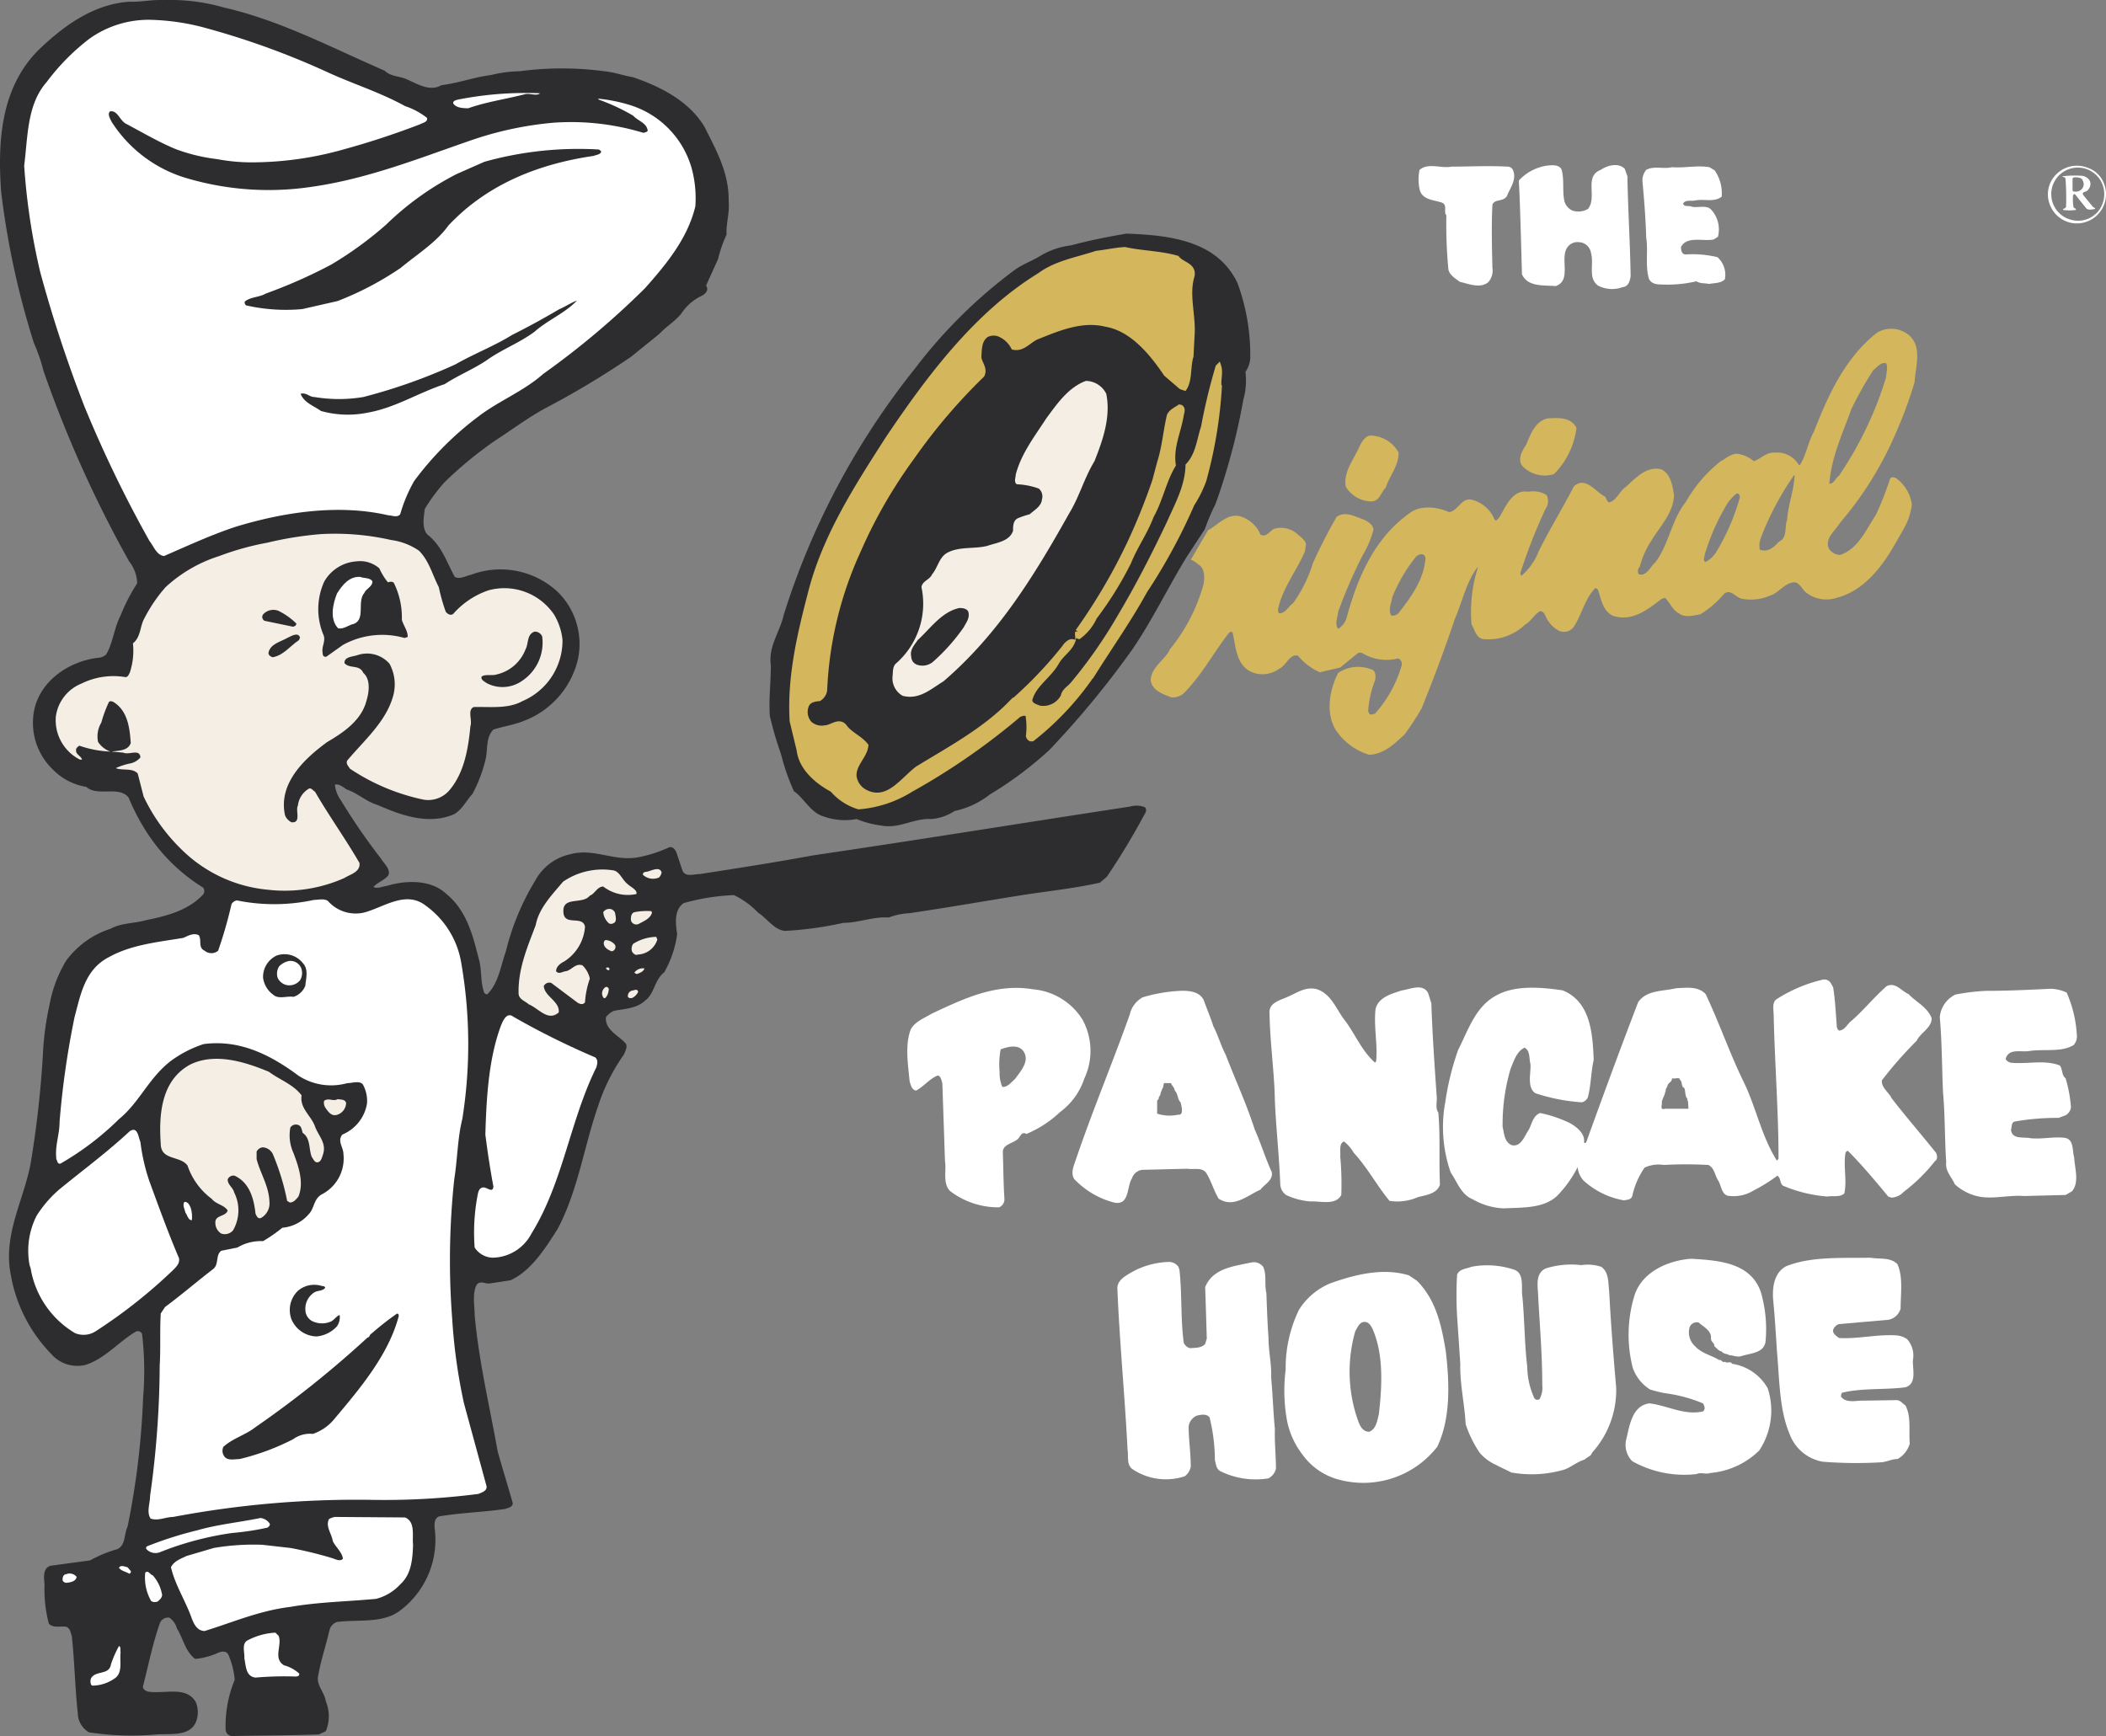 <svg xmlns="http://www.w3.org/2000/svg" viewBox="36 16 200 164.878">
  <rect x="36" y="16" width="200" height="164.878" fill="#808080" stroke="none"/>
  <defs>
    <style>
      .cls-1 {
        fill: #2d2d2f;
      }

      .cls-1, .cls-2, .cls-3, .cls-4, .cls-5, .cls-6 {
        fill-rule: evenodd;
      }

      .cls-2 {
        fill: #d4b65d;
      }

      .cls-2, .cls-6 {
        stroke: #d4b65c;
        stroke-width: 0.5px;
      }

      .cls-3 {
        fill: #f4eee4;
      }

      .cls-4 {
        fill: #fff;
      }

      .cls-5, .cls-6 {
        fill: #d4b65c;
      }
    </style>
  </defs>
  <g id="Group_233" data-name="Group 233" transform="translate(36.214 15.615)">
    <path id="Path_525" data-name="Path 525" class="cls-1" d="M183.049,74.726c-1.78,2.9-3.2,5.9-5.138,8.75a87.4,87.4,0,0,1-7.885,9.564,34.738,34.738,0,0,1-5.647,4.222,8.173,8.173,0,0,1-3.357,1.577,4.7,4.7,0,0,1-2.187.763c-1.73-.1-3.052.967-4.833.61a8.961,8.961,0,0,1-2.289-.61,5.958,5.958,0,0,1-3.154-.254c-1.221-.356-1.831-1.73-2.8-2.391a20.449,20.449,0,0,1-1.221-3.51,33.142,33.142,0,0,1-1.068-3.663c-.1-1.628.1-3.154.1-4.782-.254-1.831.865-3.154,1.221-4.782a71.789,71.789,0,0,1,12.463-23.4,47.077,47.077,0,0,1,9.462-9.36c.763-.56,1.679-.865,2.493-1.373a7.293,7.293,0,0,1,2.849-.967c1.73-.458,3.459-.814,5.29-1.119,4.12.153,8.6.661,10.53,4.68a19.686,19.686,0,0,1,1.221,6.969,2.423,2.423,0,0,1-.458,1.475,6.674,6.674,0,0,1-.2,2.645,60.684,60.684,0,0,1-2.645,9.92,19.842,19.842,0,0,0-1.017,2.391Z" transform="translate(-70.579 -21.428)"/>
    <path id="Path_526" data-name="Path 526" class="cls-2" d="M184.187,47.814c.458.61,1.628.661,1.424,1.679-.56,1.831.153,3.764,0,5.7l-.1,1.933c-.305.967-.1,2.187-.61,3l-.305-.1L183.169,58.8c-1.373-2.035-3.256-4.324-5.748-4.731-2.289-.56-4.527.407-6.562,1.221-.712.305-1.323,1.17-2.187.967a2.68,2.68,0,0,0-1.424-1.272,1.525,1.525,0,0,0-1.17.1c-.712.509-.661,1.373-.712,2.137.051.56.61,1.068.305,1.679a54.274,54.274,0,0,0-6.664,7.834,46.415,46.415,0,0,0-5.087,8.851,35.36,35.36,0,0,0-3.2,13.277,1.151,1.151,0,0,1-.509.763c-.509.051-1.017.153-1.221.661a1.662,1.662,0,0,0,.305,1.73,1.71,1.71,0,0,0,1.475.407c.61,0,1.373-.814,1.882-.051.56.712,1.424,1.017,1.984,1.73-.1,1.017-1.221,1.78-1.119,2.95a2.015,2.015,0,0,0,1.17,1.526c2.086.967,3.459-1.221,4.884-2.289,3-1.831,6.308-3.612,8.8-6.155A39.306,39.306,0,0,0,173.5,84.8c.153-.254.509-.61.763-.56-.305.763-1.119,1.221-1.526,1.984-.763,1.323-2.187,2.086-2.544,3.561.051.509.56.61.916.763a2.15,2.15,0,0,0,2.289-1.119c.1-.56.61-.763.967-1.221a45.8,45.8,0,0,0,4.426-6.359c1.73-2.9,3.256-5.9,4.68-8.9.763-1.73,1.73-3.459,1.78-5.443.967-1.017,1.068-2.442,1.475-3.663a54.625,54.625,0,0,1,1.373-5.7l.051-.051c.2.61-.1,1.373.051,2.035a42.432,42.432,0,0,1-1.475,8.8,11.5,11.5,0,0,1-1.119,2.238,53.983,53.983,0,0,1-4.477,8.241c-1.424,2.594-3.1,4.985-4.68,7.478a27.312,27.312,0,0,1-6,6.562c-.2.051-.305-.1-.356-.254a6.827,6.827,0,0,0-.051-2.035c-.254-.254-.61-.1-.865,0A63.914,63.914,0,0,1,158.9,98.277a10.917,10.917,0,0,1-4.934,1.628,5.334,5.334,0,0,1-2.493-1.628c-1.424-.763-2.95-2.035-3.154-3.764l-.661-2.747c-.254-4.273.763-8.394,1.78-12.311,1.374-5.291,4.375-9.92,7.274-14.447,3.866-5.748,8.394-11.853,14.447-15.566,1.577-1.17,3.561-1.475,5.392-2.086.916-.1,1.78-.305,2.7-.356C180.829,47.356,182.61,47.356,184.187,47.814Z" transform="translate(-72.632 -22.902)"/>
    <path id="Path_527" data-name="Path 527" class="cls-1" d="M21.057,1.1c5.341,1.221,10.225,3.815,15.261,6,.56.56,1.424.509,2.086.814.967.407,2.187,1.221,3.307.56,1.628-.2,3.1-.763,4.731-.967a11.869,11.869,0,0,1,2.7-.356,30.37,30.37,0,0,1,8.037,0c.967.1,1.78.407,2.7.56,2.544.865,5.341,2.238,6.817,4.731,1.119,2.238,2.34,4.375,2.289,7.071.1,1.119-.254,2.086-.2,3.154a12.75,12.75,0,0,0-.814,2.34L66.84,27.507c.305.458-.1.814-.407.967A4.747,4.747,0,0,0,64.5,30.152c-.61.763-1.424,1.221-2.086,1.933l-2.7,2.187a82.03,82.03,0,0,1-8.139,4.884c-1.679.916-3.307,2.137-4.884,3.154a37.775,37.775,0,0,0-4.68,3.866,17.248,17.248,0,0,0-1.882,2.544c-.1.763-.305,1.831.254,2.442,1.373,1.068,1.831,2.645,2.594,4.019.509.254,1.017-.1,1.526-.2A7.966,7.966,0,0,1,52.749,56.6a6.931,6.931,0,0,1,1.882,6.562,8.279,8.279,0,0,1-4.985,5.647c-.967.407-2.035.56-3,.865-.763.763-.509,1.933-.763,2.9a13.478,13.478,0,0,1-1.221,3.2c-.56.61-.967,1.475-1.73,1.933-2.442,1.068-5.087.1-7.274-.865-1.068-.305-1.882-1.119-2.95-1.475-.305-.2-.712-.56-1.119-.458a3.081,3.081,0,0,0,.56,1.475,59.464,59.464,0,0,0,3.815,5.545c.305.509.916.967.712,1.577-.407.509-1.017.661-1.424,1.119.407.2.814-.051,1.272-.1,1.831-.56,4.222-.61,5.647.763,1.882,1.526,2.493,3.815,3.052,6.054.356,1.119.153,2.289.56,3.357.1.1.2.153.305.1,1.068-1.119,1.221-2.594,1.73-4.019a23.8,23.8,0,0,1,2.8-6.766,4.986,4.986,0,0,1,3.307-2.493c2.238-.61,4.07.661,6.359.305a12.558,12.558,0,0,0,3.052-.967c.356-.1.61.254.712.56l.56,1.679c.305.61,1.068.305,1.628.305,3.612-.56,7.224-1.119,10.784-1.78,10.021-1.475,20.043-3.1,30.064-4.629a2.263,2.263,0,0,1,1.424.051c.254.254.051.56-.1.814a67.59,67.59,0,0,1-3.51,5.8l-.661.56c-2.493.56-5.087.814-7.631,1.221-3.51.56-6.969,1.17-10.479,1.679a6.245,6.245,0,0,0-1.933.407c-1.526-.1-2.849.509-4.324.509a33.078,33.078,0,0,1-5.545.763c-1.017-.1-1.679-1.17-2.544-1.73A7.79,7.79,0,0,0,69.485,85.4a20.431,20.431,0,0,0-4.782.763c-.916.661-.763,1.933-.61,2.95a10.13,10.13,0,0,1-1.221,3.612c-.967.763-.916,2.035-1.831,2.7-.814.763-1.933.763-2.95.967a1.776,1.776,0,0,0-.763.61c-.1,1.221,1.221,1.73,1.882,2.493.2.305-.051.712-.153,1.017a18.314,18.314,0,0,0-2.493,4.985c-1.323,3.815-1.882,7.936-3.815,11.6-1.17,1.831-2.493,3.968-4.477,4.884l-1.984.305c-.407.051-.865-.305-1.221.1-.458.814-.2,2.086-.2,2.95.407,4.426,1.424,8.648,2.187,12.921.458,1.628.967,3.256,1.424,4.884,0,.407-.458.458-.712.56-2.086.305-4.222.356-6.308.712-.407.2-.407.61-.407,1.017a8.406,8.406,0,0,1-3.357,7.987c-1.628,1.17-3.917.763-5.9,1.017a1.081,1.081,0,0,0-.712.763c-.356,1.526-.865,3-1.119,4.578,0,.814.661,1.424.763,2.187a3.688,3.688,0,0,1,0,2.849l-.661.305c-2.747.1-5.545.1-8.292.153a.65.65,0,0,1-.56-.61,11.348,11.348,0,0,1,.865-4.731,7.523,7.523,0,0,0-.61-2.391c-.2-.407-.712-.305-1.017-.153a6.652,6.652,0,0,1-2.137.56c-.967-.763-1.119-1.933-1.73-2.9a1.793,1.793,0,0,0-.712-1.017.832.832,0,0,0-.916.56c-.661,1.882-1.068,3.917-1.577,5.9-.1.305.254.509.458.56,1.577.254,3.612-.56,4.527.967a2.539,2.539,0,0,1,.1,1.73c-.509,1.628-2.442,1.272-3.815,1.373a26.8,26.8,0,0,1-6.41-.2,2.137,2.137,0,0,1-1.068-1.831c-.254-2.34-.305-4.884-.56-7.274-.1-.305-.153-.763-.509-.916-.56-.1-1.272.153-1.679-.305a12.616,12.616,0,0,1-.407-3.714c-.051-.61-.2-1.526.56-1.78l3.764-.509a11.607,11.607,0,0,1,2.594-1.068c.814-.407.61-1.424.967-2.137a74.77,74.77,0,0,0,1.475-12.26,30.1,30.1,0,0,0-.1-6.054.442.442,0,0,0-.61-.2c-1.628.967-2.95,2.594-4.782,3.154a3.282,3.282,0,0,1-3.256-1.068,14.265,14.265,0,0,1-3.815-7.478c-.763-3.815,1.221-7.071,1.882-10.581a97.537,97.537,0,0,0,1.17-10.428,26.824,26.824,0,0,1,.61-4.578A12.465,12.465,0,0,1,6.05,91.654,8.433,8.433,0,0,1,10.272,88.6c1.017-.56,2.289-.509,3.357-.814,1.984-.407,4.019-.916,5.443-2.442a.535.535,0,0,0,0-.661,16.95,16.95,0,0,1-5.341-5.24A20.449,20.449,0,0,1,12,76.138c-.916-1.17-2.95-.051-4.019-1.017a5.732,5.732,0,0,1-3.154-1.628A6.145,6.145,0,0,1,3.1,67.541c.712-2.645,3.357-4.375,6-4.68a1.287,1.287,0,0,0,.763-.305c.661-1.119.763-2.544,1.373-3.714a17.338,17.338,0,0,1,1.577-3.052,3.5,3.5,0,0,0-.763-2.086,113.3,113.3,0,0,1-8.139-18.11A16.268,16.268,0,0,0,3,32.95,78.173,78.173,0,0,1-.105,18.6c-.356-4.884,0-9.92,3.561-13.481C5.9,2.784,8.645.8,12.053.545c1.119.051,2.086-.2,3.154-.153A18.655,18.655,0,0,1,21.057,1.1Z" transform="translate(0 0)"/>
    <g id="Group_232" data-name="Group 232" transform="translate(5.067 51.066)">
      <path id="Path_528" data-name="Path 528" class="cls-3" d="M44.674,101.634c.967.967,1.272,2.289,1.882,3.459a17.659,17.659,0,0,0,.661,2.34c.153.2.458.407.712.2a7.825,7.825,0,0,1,3.357-2.238,5.707,5.707,0,0,1,6.206,2.289,5.792,5.792,0,0,1,.814,2.442,6.248,6.248,0,0,1-3.815,5.8c-1.373.763-3.1.509-4.629.56-.61.305-.1,1.221-.305,1.831-.2,2.086-.56,4.324-1.933,6a2.652,2.652,0,0,1-2.493.967,19.865,19.865,0,0,1-7.02-2.95c-.1-.2-.407-.458-.254-.763,1.526-1.831,3.612-3.612,4.324-6a4.11,4.11,0,0,0-.305-3.2,2.83,2.83,0,0,0-3.052-.814c-.458.153-1.272.153-1.221.763.509.56,1.424.1,1.78.916.712.61.56,1.831.305,2.645-.458,1.831-2.137,3-3.714,3.917-2.238,1.628-4.68,3.968-4.019,6.969a1.292,1.292,0,0,0,.61.661c.967.1.356-1.119.61-1.577a2.152,2.152,0,0,1,1.068-1.628c.254-.051.356.2.56.305,1.323,2.289,2.9,4.477,4.222,6.766.1.865-.865,1.068-1.424,1.424a13.933,13.933,0,0,1-7.274,1.119,13.4,13.4,0,0,1-8.19-3.815,17.324,17.324,0,0,1-3.612-5.036l-.56-2.187c-.509-.56-1.424-.254-2.086-.509a5.847,5.847,0,0,1,1.424-.458,1.736,1.736,0,0,0,.916-.56c-.051-.865-1.068-.2-1.628-.458l-1.119-.1c.661-.1,1.577-.051,1.831-.814-.1-1.475-.305-3.1-1.679-3.917-.153-.051-.305-.1-.407.051a12.534,12.534,0,0,0-.712,1.933,2.541,2.541,0,0,0-.305,1.831,2.32,2.32,0,0,0,1.17.916,10.078,10.078,0,0,1-2.95-.56c-.153.1-.356.254-.305.458-.051.356.509.56.56.865h-.2a4.2,4.2,0,0,1-2.289-4.07,3.94,3.94,0,0,1,2.442-3.154,6.858,6.858,0,0,1,4.171-.61c.254,0,.305-.254.407-.407a6.6,6.6,0,0,0,.305-2.8c.763-.61.661-1.628,1.068-2.34a14.2,14.2,0,0,1,2.035-3,13.5,13.5,0,0,1,5.087-2.95,26.372,26.372,0,0,1,4.578-1.272,33.152,33.152,0,0,1,5.087-.814,24.116,24.116,0,0,1,6.664.56A6.087,6.087,0,0,1,44.674,101.634Z" transform="translate(-10.167 -100.013)"/>
      <path id="Path_529" data-name="Path 529" class="cls-3" d="M106.925,164.095c.305.305.967.56.865.967a3.807,3.807,0,0,1-3.154-.712c-.56,0-.814.712-1.272.865-.712.916-2.747-.051-2.493,1.73.2,1.119,1.831.153,2.035,1.221a4.26,4.26,0,0,1-1.984,3.307c-.305.153-.763.458-.763.916.254.356.661,0,.967,0,.56-.153.865-.763,1.526-.56a2.444,2.444,0,0,1,.712,1.272,8.342,8.342,0,0,0-.458,2.238c-.2.305-.56.153-.763,0L99.7,173.506a.589.589,0,0,0-.712.305c.1,1.017,1.526,1.424,1.424,2.493-1.017.916-1.933-.407-2.849-.763-.305-.305-.967-.458-.967-1.068-.051-2.34.865-4.426,1.628-6.46.305-1.628,1.577-2.9,2.594-4.12a6.617,6.617,0,0,1,4.833-1.068C106.213,162.976,106.467,163.739,106.925,164.095Z" transform="translate(-52.63 -130.832)"/>
      <path id="Path_530" data-name="Path 530" class="cls-3" d="M121.58,162.982c-.051.2-.153.458-.356.509a1.408,1.408,0,0,1-1.424-.305c0-.305.305-.254.458-.305C120.665,162.779,121.428,162.372,121.58,162.982Z" transform="translate(-64.03 -130.788)"/>
      <path id="Path_531" data-name="Path 531" class="cls-3" d="M113.519,170.447c.051.305.2.814-.1.967a.478.478,0,0,1-.458.051,1.585,1.585,0,0,1-.56-1.068.677.677,0,0,1,.458-.305A.583.583,0,0,1,113.519,170.447Z" transform="translate(-60.394 -134.437)"/>
      <path id="Path_532" data-name="Path 532" class="cls-3" d="M119.567,170.645c-.153.56-.814.814-1.272,1.068a.526.526,0,0,1-.712-.305c-.051-.305,0-.712.305-.814a5.851,5.851,0,0,1,1.628-.1Z" transform="translate(-62.932 -134.635)"/>
      <path id="Path_533" data-name="Path 533" class="cls-3" d="M120.14,175.54a2.019,2.019,0,0,1-1.831,1.424c-.254.1-.407-.051-.56-.254a.811.811,0,0,1,.1-.763,4.233,4.233,0,0,1,2.187-.661Z" transform="translate(-62.996 -136.987)"/>
      <path id="Path_534" data-name="Path 534" class="cls-3" d="M113.568,176.358a.427.427,0,0,1-.305.61c-.305-.1-.763-.356-.763-.763,0-.1.051-.305.2-.305A1.208,1.208,0,0,1,113.568,176.358Z" transform="translate(-60.443 -137.296)"/>
      <path id="Path_535" data-name="Path 535" class="cls-3" d="M113.205,181.26c-.153.051-.2-.051-.305-.153C113,180.9,113.358,181.056,113.205,181.26Z" transform="translate(-60.64 -139.807)"/>
      <path id="Path_536" data-name="Path 536" class="cls-3" d="M119.167,181.191c-.1.305-.407.407-.661.509-.1.051-.2-.051-.305-.1A.976.976,0,0,1,119.167,181.191Z" transform="translate(-63.244 -139.891)"/>
      <path id="Path_537" data-name="Path 537" class="cls-3" d="M112.8,184.979a1.142,1.142,0,0,1-.305.712c-.2.1-.254-.153-.305-.305a.735.735,0,0,1,.305-.712C112.648,184.572,112.9,184.776,112.8,184.979Z" transform="translate(-60.286 -141.593)"/>
      <path id="Path_538" data-name="Path 538" class="cls-3" d="M117.967,185.4a1.193,1.193,0,0,1-.56.56c-.153.051-.407,0-.407-.153a.523.523,0,0,1,.509-.56C117.61,185.193,117.967,185.091,117.967,185.4Z" transform="translate(-62.654 -141.858)"/>
      <path id="Path_539" data-name="Path 539" class="cls-3" d="M40.026,199.306c1.017.763,2.289,1.17,3.1,2.238-.2,1.221.916,1.933,1.272,2.95.305.865,1.119,1.577.763,2.645-.1.305-.2.763-.56.763-.254,0-.356-.305-.509-.509-.305-.763-.1-1.78-.865-2.289-.1-.305-.1-.661-.458-.763a.626.626,0,0,0-.712.254,4.045,4.045,0,0,0,.305,2.442c.458,1.221,1.017,2.8.458,4.12-.254.305-.458.56-.814.56l-.254-.153a22.783,22.783,0,0,0-1.373-4.477,1.14,1.14,0,0,0-.967-.61.752.752,0,0,0-.56.407v.712c.356,1.373,1.17,2.544,1.221,4.07a1.589,1.589,0,0,1-.814,1.526c-.305.1-.407-.2-.509-.407-.153-1.424-.56-2.95-1.984-3.612a.583.583,0,0,0-.661.356c0,.509.509.763.61,1.221a3.8,3.8,0,0,1-.1,3.612,1.021,1.021,0,0,1-1.119.305,1.173,1.173,0,0,1-.56-1.017c-.051-.763.967-.56,1.17-1.17-.356-.56-1.068-.56-1.526-1.119a6.533,6.533,0,0,1-2.289-3.154c-.712-.967-2.544-.458-2.544-2.086-.2-2.9.1-6,2.747-7.478C34.889,197.424,37.839,198.391,40.026,199.306Z" transform="translate(-19.764 -148.188)"/>
      <path id="Path_540" data-name="Path 540" class="cls-3" d="M62.353,205.956a1.21,1.21,0,0,1-.814,1.119c-.56.2-.865-.254-1.119-.61a.842.842,0,0,1-.153-.712c.458-.305.865.1,1.272-.153C61.845,205.651,62.252,205.6,62.353,205.956Z" transform="translate(-34.765 -151.888)"/>
    </g>
    <path id="Path_541" data-name="Path 541" class="cls-4" d="M21.7,4.914A75,75,0,0,1,33.143,9.085c2.442,1.119,4.934,1.882,7.325,3.2a6.91,6.91,0,0,1,2.086,1.119c.1.407-.407.458-.661.61a75.944,75.944,0,0,1-7.274,2.391,32.026,32.026,0,0,1-8.292,1.221,17.719,17.719,0,0,1-3.714-.305,16.771,16.771,0,0,1-3.968-.967c-1.577-.661-3.052-1.526-4.578-2.34-.712-.305-.865-1.373-1.628-1.221-.254.305.051.712.153.967a12.693,12.693,0,0,0,6.867,5.29,27.43,27.43,0,0,0,12.056.916c5.443-.763,10.327-2.747,15.363-4.477a32.675,32.675,0,0,1,7.732-1.628,23.631,23.631,0,0,1,8.5.967c.153-.051.305-.051.407-.2-.1-.763-.916-.916-1.373-1.424a18.992,18.992,0,0,0-3.256-1.526l-.1-.1a14.983,14.983,0,0,1,3.2.661,8.792,8.792,0,0,1,5.7,5.952A10.786,10.786,0,0,1,68.04,21.8c-.712,3-2.7,5.443-4.782,7.783a77.244,77.244,0,0,1-9.665,8.139c-1.831,1.628-4.171,2.544-6.054,3.968A29.9,29.9,0,0,0,41.333,47.9a14.286,14.286,0,0,0-1.323,3.154c-.305.356-.763.1-1.119.1-4.833-1.119-10.072-.254-14.447,1.068-2.34.763-4.629,1.831-6.867,2.8-.712-.1-.967-.916-1.373-1.424a117.113,117.113,0,0,1-6.155-12.718A125.911,125.911,0,0,1,5.826,28.06,61.561,61.561,0,0,1,4.3,17.937c.356-2.747.254-5.8,2.137-7.936a20.83,20.83,0,0,1,4.07-4.12A9.66,9.66,0,0,1,16.56,4.1,21.664,21.664,0,0,1,21.7,4.914Z" transform="translate(-2.218 -1.825)"/>
    <path id="Path_542" data-name="Path 542" class="cls-4" d="M92.636,17.8c-.356.305-.967-.051-1.475.1-1.78.458-3.612.712-5.341,1.323-.56,0-1.17-.051-1.424-.458-.051-.254.254-.305.407-.356A33.072,33.072,0,0,1,92.636,17.8Z" transform="translate(-41.565 -8.556)"/>
    <path id="Path_543" data-name="Path 543" class="cls-1" d="M79.3,28.4c.051.305-.458.356-.712.458-5.24.763-10.123,2.7-13.786,6.613-1.17,1.628-3,2.747-4.527,4.019a29.494,29.494,0,0,1-6,3.154l-3.357.763a17.008,17.008,0,0,1-5.341-.356c-.1-.1-.2-.305-.051-.407.56-.407,1.323-.356,1.933-.712a48,48,0,0,0,6.206-2.747,34.428,34.428,0,0,0,5.24-3.815,27.637,27.637,0,0,1,6.664-4.782l2.645-1.17A33.174,33.174,0,0,1,79.1,28.251Z" transform="translate(-22.433 -13.665)"/>
    <path id="Path_544" data-name="Path 544" class="cls-4" d="M293.372,31.559l.254.712c.051,3.1.254,6.257.305,9.462-.051.458-.2,1.017-.763,1.068a2.888,2.888,0,0,1-2.34-.153c-.967-.712-.356-2.035-.661-3.1A1.2,1.2,0,0,0,289,38.529a1.16,1.16,0,0,0-.967.356c-.967,1.017.407,3.256-1.221,3.815-1.17-.1-2.645.1-3.2-1.119l-.1-3.612c-.051-1.628-.1-3.561-.2-5.29a4.522,4.522,0,0,1,2.7-1.424c.509-.051,1.17-.1,1.373.407.254.967.051,1.984.254,2.95a1.366,1.366,0,0,0,.763.916,1.818,1.818,0,0,0,1.475-.153c.916-1.119-.407-3.1,1.221-3.714C291.592,31.305,292.711,30.9,293.372,31.559Z" transform="translate(-139.29 -15.143)"/>
    <path id="Path_545" data-name="Path 545" class="cls-4" d="M273.609,31.857c.305.865-.305,1.628-.61,2.391-.356.56-1.17.254-1.374.814-.1,1.984-.051,3.917,0,6a1.659,1.659,0,0,1-.407,1.373c-.763.61-1.831.153-2.7-.051-.407-.305-.916-.61-1.068-1.119a44.683,44.683,0,0,1-.2-5.189c-.305-.356.153-1.017-.458-1.221-.763-.254-1.882-.254-2.086-1.272a4.441,4.441,0,0,1,0-1.831c.865-.712,2.035-.1,3.052-.305,1.679,0,3.51-.1,5.24,0A.573.573,0,0,1,273.609,31.857Z" transform="translate(-130.108 -15.237)"/>
    <path id="Path_546" data-name="Path 546" class="cls-4" d="M313.267,31.836a3.848,3.848,0,0,1,.661,2.493c-.712.56-1.628.2-2.493.356-.356.1-.967-.1-1.17.305.1.356.56.153.865.305.61.1,1.424-.2,1.831.305a2.766,2.766,0,0,1,.61,2.544l-.407.254c-1.017.2-2.543-.356-3.1.712,0,.305.051.661.407.712a10.057,10.057,0,0,1,3.052.254,2.24,2.24,0,0,1,.712,2.086c-.356.407-.967.356-1.526.458-.356-.1-.814,0-1.17-.254a12.152,12.152,0,0,1-3.357.305c-.509,0-.967-.1-1.17-.56-.356-1.221-.051-2.645-.254-3.917-.051-1.831-.2-3.663-.356-5.341a1.6,1.6,0,0,1,.356-1.068c.763-.407,1.628-.051,2.442-.254,1.221.1,2.34-.2,3.561,0Z" transform="translate(-150.639 -15.267)"/>
    <path id="Path_547" data-name="Path 547" class="cls-1" d="M82.149,56.5c-1.17,1.221-2.747,1.831-4.019,2.95-1.424,1.068-3.1,1.679-4.527,2.7-1.272.865-2.7,1.424-4.019,2.289-2.493.814-4.68,2.238-7.274,2.7a9.458,9.458,0,0,1-4.477-.153c-.712-.509-1.577-.763-1.933-1.628.56-.153.814.305,1.323.305a14.137,14.137,0,0,0,4.629,0,52.58,52.58,0,0,0,8.75-3.1c1.78-1.017,3.663-1.73,5.392-2.8,1.526-.763,3-1.577,4.477-2.442C81.081,57.06,81.589,56.7,82.149,56.5Z" transform="translate(-27.569 -27.569)"/>
    <path id="Path_548" data-name="Path 548" class="cls-4" d="M387.394,33.646a.766.766,0,0,1-.153.865c-.1.254-.661.153-.458.509l.916,1.119c.051.1.254.051.2.2-.254.051-.712.153-.865-.1l-1.017-1.272a.1.1,0,0,0-.153,0l-.051.1a4.135,4.135,0,0,0,.051,1.119c.051.1.305.1.2.254a4.5,4.5,0,0,1-1.17,0l-.051-.051c.1-.1.254-.1.305-.254a22.956,22.956,0,0,0-.051-2.645c0-.2-.254-.153-.305-.254a10.418,10.418,0,0,1,1.78-.051A1.011,1.011,0,0,1,387.394,33.646Zm-1.475-.305a.162.162,0,0,0-.153.153v1.068l.051.1a.8.8,0,0,0,.865-.254.69.69,0,0,0,.051-.763C386.631,33.34,386.275,33.34,385.919,33.34Z" transform="translate(-189.157 -16.11)"/>
    <path id="Path_549" data-name="Path 549" class="cls-3" d="M186.7,72.718c.458,2.238-.356,4.477-1.119,6.41-.967,1.577-1.424,3.357-2.391,4.934-3.2,5.7-6.664,11.446-11.954,15.973-1.17.712-2.289,1.78-3.866,1.373a1.9,1.9,0,0,1-.967-1.831c.051-.458,0-.916.305-1.221a7.536,7.536,0,0,0,2.442-7.274c.1-.61.763-.661,1.017-1.221.56-.661.661-1.679,1.526-2.086,1.119-.56,2.544-.305,3.714-.61.865-.305,2.086-.407,2.442-1.424,0-.458,0-1.017.509-1.221a8.767,8.767,0,0,1,1.068-.356c.458-.407,1.119-.763,1.17-1.424a.976.976,0,0,0-.305-1.017,6.9,6.9,0,0,0-2.086-.407c-.305-.2-.1-.661-.1-.916.509-1.984,1.78-3.612,2.9-5.341,1.017-1.373,2.086-2.95,3.764-3.561A2.189,2.189,0,0,1,186.7,72.718Z" transform="translate(-81.857 -34.936)"/>
    <path id="Path_550" data-name="Path 550" class="cls-5" d="M220.043,80.915c1.068-.61,2.035-1.831,3.357-1.221a3,3,0,0,1,1.628,1.628c.56.305.865-.356,1.323-.56a2.33,2.33,0,0,1,2.238.56c.305.254.712.56.763.916l-.1.661c-.763,1.831-2.086,3.408-2.544,5.443,0,.153-.051.305.1.458.61,0,.865-.661,1.323-.967a13.345,13.345,0,0,0,1.882-3.815c.661-1.475,1.424-2.95,2.238-4.375.814-.61,1.831,0,2.594.254.407.2.865.458.916.967a9.7,9.7,0,0,1-1.068,2.493,48.806,48.806,0,0,0-2.289,5.291c-.051.56-.356,1.17,0,1.628a1.957,1.957,0,0,0,.763-.916c1.017-3.764,2.594-7.631,5.952-10.021,1.017-.865,2.7-.661,3.815-.153.865-.1,1.17-1.424,2.187-1.17a3.172,3.172,0,0,1,2.137,1.882c.2.2.305-.1.407-.153.661-1.017,1.221-2.747,2.8-2.493a2.484,2.484,0,0,1,1.73.305,1.251,1.251,0,0,1-.1,1.323,52.351,52.351,0,0,0-2.391,6.1c.051.1,0,.153.1.254a5.718,5.718,0,0,0,1.628-2.289c1.017-2.086,2.289-4.12,3.357-6.206,1.119-1.017,2.086.56,2.95.967.153.153.153.458.407.56.712-.2.967-1.068,1.577-1.475.967-.865,1.933-1.984,3.357-1.679.916.458,1.068,1.526,1.221,2.442-.051,1.73-1.323,2.95-2.137,4.324a8.5,8.5,0,0,0-1.119,2.493.6.6,0,0,0-.1.712c.763.254,1.119-.763,1.577-1.119,1.323-1.78,1.526-4.019,2.9-5.748a13.371,13.371,0,0,1,3.307-3.866c.509-.254.967-.712,1.577-.712a3.178,3.178,0,0,1,1.577.712c.712-.254,1.17-.865,1.984-.814a2.387,2.387,0,0,1,2.289,1.17h.1c.61-.967.763-2.137,1.323-3.154,1.323-3.357,2.9-6.969,6-9.411a2.624,2.624,0,0,1,2.849.1c1.526,1.068.814,3.052.712,4.629a40.863,40.863,0,0,1-1.831,4.934,33.073,33.073,0,0,1-5.24,8.394c-.458.763-1.475,1.475-1.068,2.442a1.307,1.307,0,0,0,1.068.61c1.73-.56,2.493-2.442,3.408-3.815a30.6,30.6,0,0,0,1.323-3.357c.1-.305.458-.2.61-.1a3.669,3.669,0,0,1,1.475,2.493,6.092,6.092,0,0,1-.763,2.289l-.814,1.424c-1.272,2.238-3,4.477-5.545,5.138a3.164,3.164,0,0,1-3-.56c-.305-.305-.56-.865-1.017-.916-.967.051-1.475,1.017-2.34,1.272a4.5,4.5,0,0,1-2.594.305c-.61-.051-1.068-.967-1.73-.509a9.31,9.31,0,0,1-2.289,1.984c-.661.1-1.424.356-2.035-.1-.61-.305-.814-1.017-1.323-1.475l-.305.1c-1.272.967-2.747,2.187-4.578,1.628-1.017-.407-1.17-1.628-1.475-2.493-.1-.1-.2-.2-.305-.1-.967,1.017-1.221,2.442-1.984,3.612a1.162,1.162,0,0,1-1.374.407,2.735,2.735,0,0,1-1.068-.967c-.254-.305-.305-.916-.763-.916-.56.305-.865.967-1.424,1.272a5.025,5.025,0,0,1-4.019,1.373c-.661-.153-.763-.916-1.068-1.373a13.933,13.933,0,0,1,.61-5.443h-.051c-1.068,1.424-1.424,3.256-2.137,4.884-.967,2.9-2.035,5.7-3.154,8.5a26.164,26.164,0,0,1-1.628,2.493c-.967.916-1.984,1.882-3.357,1.933a5.809,5.809,0,0,1-3.2-2.391c-.967-1.628-.56-3.815.254-5.392a3.434,3.434,0,0,1,3.2-.305c.407.153.356.712.305,1.017a9.581,9.581,0,0,0-.661,2.95c.051.1.1.305.305.305l.356-.1a11.793,11.793,0,0,0,2.493-4.477.581.581,0,0,0-.305-.763,4.453,4.453,0,0,1-3.51-.56l-.305.051-1.679,1.373-1.933.458a5.678,5.678,0,0,1-2.086-1.577c-.814-.2-1.068.916-1.831,1.272a2.666,2.666,0,0,1-2.747.2c-1.323-.763-1.323-2.34-1.628-3.663-.1-.153-.305-.051-.407.1-1.424,1.831-2.544,3.968-4.222,5.647a1.574,1.574,0,0,1-1.17.407c-.763-.305-1.831-.61-1.984-1.628.051-1.272,1.374-1.933,1.831-2.95a16.827,16.827,0,0,0,3.2-6.206c.1-.712.1-1.526-.56-1.882a1.8,1.8,0,0,0-.661-.407Zm64.4-15.871c-.56-.1-.814.356-1.221.661a33.1,33.1,0,0,0-2.086,3.714c-.814,2.289-1.882,4.477-2.086,7.071.458,0,.56-.509.916-.763a34.452,34.452,0,0,0,4.477-9.36C284.445,65.959,284.648,65.45,284.445,65.043Zm-32.15,5.24c-1.17.254-1.628,1.526-2.035,2.493-.356.56-.865,1.373-.356,2.035a2.946,2.946,0,0,0,3,.763,7.589,7.589,0,0,0,2.137-4.375C254.533,70.13,253.261,70.232,252.295,70.283Zm-16.889,1.628c-.458.1-.763.61-.967,1.017-.509,1.221-1.526,2.34-1.323,3.815a2.87,2.87,0,0,0,2.391,1.424c.814.051.967-.865,1.424-1.323.356-1.119,1.221-2.035,1.221-3.307A3.126,3.126,0,0,0,235.406,71.911ZM275.7,75.675a27.86,27.86,0,0,0-3.154,5.952,2.115,2.115,0,0,0-.1,1.119c.763.305,1.373-.254,1.831-.763.814-.356.509-1.424.763-2.086.1-1.424.661-2.8.712-4.222Zm-6.206,2.493a20.8,20.8,0,0,0-2.289,5.087c0,.2-.2.61.1.661a2.645,2.645,0,0,0,1.017-.967,20.522,20.522,0,0,0,2.238-5.189C270.4,76.9,269.794,77.914,269.489,78.168ZM239.73,83.509a14.821,14.821,0,0,0-2.187,3.764c-.1.56-.407,1.221-.1,1.73a.761.761,0,0,0,.763-.305c1.221-1.577,2.34-3.154,2.493-5.138C240.595,82.95,239.933,83.2,239.73,83.509Z" transform="translate(-105.538 -30.161)"/>
    <path id="Path_551" data-name="Path 551" class="cls-1" d="M392.1,39.7Z" transform="translate(-192.743 -19.315)"/>
    <path id="Path_552" data-name="Path 552" class="cls-1" d="M382.6,38.7Z" transform="translate(-188.076 -18.824)"/>
    <path id="Path_553" data-name="Path 553" class="cls-4" d="M387.385,32.943a2.487,2.487,0,0,0-1.526-1.424h0a2.762,2.762,0,0,0-3.1.763,2.668,2.668,0,0,0-.458,2.8,2.749,2.749,0,0,0,2.035,1.679h0a2.772,2.772,0,0,0,3.052-3.815Zm-.356,2.493a2.6,2.6,0,0,0,.2-2.442,2.519,2.519,0,1,0-2.747,3.51A2.469,2.469,0,0,0,387.029,35.436Z" transform="translate(-187.824 -15.203)"/>
    <path id="Path_554" data-name="Path 554" class="cls-1" d="M383.5,33.151h0v0Z" transform="translate(-188.518 -16.073)"/>
    <path id="Path_555" data-name="Path 555" class="cls-1" d="M392.5,34.5Z" transform="translate(-192.94 -16.761)"/>
    <path id="Path_556" data-name="Path 556" class="cls-1" d="M386.7,39.2Z" transform="translate(-190.09 -19.07)"/>
    <path id="Path_557" data-name="Path 557" class="cls-1" d="M65,105.852a5.768,5.768,0,0,0,.814,1.323c.2-.051.407-.1.56.051a7.4,7.4,0,0,1,.763,3.51c.153.56.56,1.017.56,1.628l-.305.1a7.739,7.739,0,0,0-5.85.661l-1.577,1.119c-.305.051-.356-.2-.356-.407-.1-.56.305-1.068.1-1.628a6.324,6.324,0,0,1,.051-5.087,3.813,3.813,0,0,1,3.052-1.933A2.768,2.768,0,0,1,65,105.852Z" transform="translate(-29.189 -51.486)"/>
    <path id="Path_558" data-name="Path 558" class="cls-4" d="M65.661,108.5c.051.509-.61.712-.763,1.119-.763.865.254,2.7-1.221,3-.407.153-.814.458-1.272.356-.814-.865-.509-2.289-.1-3.307.509-.814,1.17-1.628,2.187-1.577C64.9,108.25,65.407,108.149,65.661,108.5Z" transform="translate(-30.513 -52.918)"/>
    <path id="Path_559" data-name="Path 559" class="cls-1" d="M175.314,114.358c.1.56-.254.967-.458,1.373a18.3,18.3,0,0,1-2.95,3.307,1.56,1.56,0,0,1-1.475.254.827.827,0,0,1-.56-.763c-.153-.661.305-1.119.61-1.577,1.221-1.119,2.289-2.7,3.968-3.052C174.856,113.9,175.263,114,175.314,114.358Z" transform="translate(-83.547 -55.77)"/>
    <path id="Path_560" data-name="Path 560" class="cls-1" d="M51.982,115.566c0,.2-.153.254-.305.305l-2.7-.56a.406.406,0,0,1-.1-.661,1.319,1.319,0,0,1,1.373-.305A6.336,6.336,0,0,1,51.982,115.566Z" transform="translate(-24.057 -55.961)"/>
    <path id="Path_561" data-name="Path 561" class="cls-1" d="M95.431,118.752a4.358,4.358,0,0,1-1.984,4.273,3.218,3.218,0,0,1-3.307.153c-.2-.153-.56-.305-.458-.61.356-.254.967-.051,1.424-.2a3.851,3.851,0,0,0,2.747-2.391c.305-.56.1-1.424.865-1.679A.767.767,0,0,1,95.431,118.752Z" transform="translate(-44.157 -57.925)"/>
    <path id="Path_562" data-name="Path 562" class="cls-1" d="M52.9,119.139l-.1.254c-.865.56-1.424,1.424-2.493,1.628-.2-.051-.407-.2-.407-.407.153-.865,1.17-1.068,1.78-1.424C52.037,119.037,52.7,118.579,52.9,119.139Z" transform="translate(-24.621 -58.211)"/>
    <path id="Path_563" data-name="Path 563" class="cls-4" d="M342.58,235.81c.56,1.221.305,2.849.305,4.222a1.481,1.481,0,0,1-1.17,1.068l-4.68.407a.875.875,0,0,0-.56.56c-.051.356.305.56.56.763,1.831.1,3.51-.356,5.392-.254a2.06,2.06,0,0,1,1.068.356,2.324,2.324,0,0,1,.56,1.984c-.051.865.407,2.238-.712,2.594-1.933.254-4.07.051-6,.509a.422.422,0,0,0-.1.407c.407.509,1.17.407,1.78.356l3.357-.051c.458-.051.661.305.967.509.56,1.068.305,2.391.407,3.612a2.419,2.419,0,0,1-1.17,1.475c-.56,0-.967.254-1.526.305a40.415,40.415,0,0,1-5.545-.051,4.1,4.1,0,0,1-3.154-2.594c-1.017-2.391-.967-5.189-1.221-7.936-.1-1.577-.2-3.307-.356-4.833-.1-1.221.1-2.594,1.221-3.2,2.391-.967,5.341-.763,7.987-.814C340.952,235.353,341.918,235.149,342.58,235.81Z" transform="translate(-162.604 -115.364)"/>
    <path id="Path_564" data-name="Path 564" class="cls-4" d="M316.094,238.554a12.6,12.6,0,0,1,.458,4.629c-.1,1.221-1.475,1.17-2.34,1.475-.458.1-.763-.1-1.119-.1-.2-.153-.56-.1-.712-.356-.305-.051-.458-.305-.712-.509.051-.305-.305-.356-.305-.712.051-.763-.661-1.068-1.17-1.526a.732.732,0,0,0-.865.458,1.789,1.789,0,0,0,.56,1.831c.61.661,1.628.865,2.238,1.272.305-.051.254.305.61.153v.051c.153.1.56-.1.61.153a4.679,4.679,0,0,1,3.408,2.34,6.84,6.84,0,0,1-.814,5.9,7.552,7.552,0,0,1-4.68,2.137c-.356.153-.865-.1-1.272.1a10.117,10.117,0,0,1-6.1-1.221,2.207,2.207,0,0,1-.56-2.137c.305-1.272.56-3.154,2.187-3.357,1.73.2,3.307,1.17,5.087.763.254-.2.153-.509,0-.763a14,14,0,0,0-3.612-.967,11.656,11.656,0,0,1-1.424-.356,4.012,4.012,0,0,1-1.628-2.035,12.67,12.67,0,0,1,.2-7.02c.763-2.137,3.154-3.2,5.341-3.357C312.075,235.553,315.127,235.756,316.094,238.554Z" transform="translate(-149.09 -115.462)"/>
    <path id="Path_565" data-name="Path 565" class="cls-4" d="M222.237,236.45c.356.763.1,1.628.305,2.493.051,1.374.1,2.849.2,4.222,0,1.323.305,2.493.254,3.815.153,1.628.2,3.357.356,4.884-.051,1.221.1,2.493.1,3.764a1.4,1.4,0,0,1-.712.916,7.541,7.541,0,0,1-4.629-.712c-.356-.254-.356-.661-.458-1.017a17.134,17.134,0,0,0-.509-4.07c-.305-.356-.814-.254-1.221-.153a1.314,1.314,0,0,0-.763,1.017c0,1.272.2,2.493.2,3.815a1.422,1.422,0,0,1-.56.916,5.676,5.676,0,0,1-5.036-.712c-.509-.458-.305-1.17-.407-1.831-.254-5.087-.763-10.225-.967-15.312,0-.763.763-1.17,1.373-1.526a7.616,7.616,0,0,1,3.459-.967,1.11,1.11,0,0,1,.967.458l.1.305c.254,2.34.1,4.629.407,6.918a.894.894,0,0,0,.61.509c.509-.051,1.068,0,1.424-.407l.153-.509c-.051-1.628-.1-3.357-.153-4.884.712-1.78,2.7-1.984,4.375-2.34A1.13,1.13,0,0,1,222.237,236.45Z" transform="translate(-102.492 -115.75)"/>
    <path id="Path_566" data-name="Path 566" class="cls-4" d="M285.419,236.679c.763.509.661,1.577.763,2.391.153,3,.407,6.155.661,9.106a8.819,8.819,0,0,1-2.289,6.155c-.1.356-.458.407-.712.661-.712.2-1.323.763-1.984.967a11.042,11.042,0,0,1-4.985.254c-.458-.254-.967-.458-1.424-.712a4.408,4.408,0,0,1-1.577-1.17,11.055,11.055,0,0,1-1.323-2.7c-.1-1.933-.56-3.815-.509-5.748l-.305-4.527a33.546,33.546,0,0,1,0-3.917c.2-.56.865-.56,1.374-.763a8.031,8.031,0,0,1,3.968.254c1.119.305.712,1.78.865,2.645.2,2.137.2,4.477.458,6.613a7.345,7.345,0,0,0,.661,2.95.34.34,0,0,0,.509.1,2.216,2.216,0,0,0,.254-1.323c0-3.052-.254-5.8-.407-8.8-.051-.763-.2-1.882.763-2.289a8.148,8.148,0,0,1,3.357-.305A4.061,4.061,0,0,1,285.419,236.679Z" transform="translate(-133.574 -115.978)"/>
    <path id="Path_567" data-name="Path 567" class="cls-4" d="M243.865,187.773c1.068,1.373,1.628,2.95,2.95,4.12l.1-.153c.153-1.679-.254-3.357-.051-4.985.305-1.119,1.577-1.424,2.493-1.73.763-.1,1.984-.712,2.493.254l.305.967c.1,3,.305,5.9.509,8.851.051.509-.153,1.119.153,1.526.2,2.289.051,4.375.153,6.867-.305.865-1.323.967-2.086,1.17a4.92,4.92,0,0,1-2.7.356c-1.221-1.475-2.086-3.154-3.408-4.578a3.658,3.658,0,0,0-.916-1.068c-.509.2-.305.967-.356,1.424a29.365,29.365,0,0,1,.1,3.663c-.56,1.017-1.933.56-2.95.61a6.611,6.611,0,0,1-2.289-.61,1.327,1.327,0,0,1-.56-1.068c-.1-2.7-.407-5.341-.509-7.936-.051-2.7-.458-5.392-.509-8.241-.1-1.068,1.119-1.272,1.831-1.628.814-.356,1.679-.967,2.7-.661C242.644,185.382,243.1,186.756,243.865,187.773Z" transform="translate(-116.439 -90.574)"/>
    <path id="Path_568" data-name="Path 568" class="cls-4" d="M373.956,185.356a11.647,11.647,0,0,1,.967,4.019,1.238,1.238,0,0,1-.305.967c-1.17.712-2.747.356-4.171.56-.814.153-1.984-.305-2.289.763a.735.735,0,0,0,.509.356c1.577.153,3.154-.305,4.629.254.305.356.153.916.56,1.221a13.04,13.04,0,0,1,.509,2.747,1,1,0,0,1-.509.763l-.661.254a22.886,22.886,0,0,0-4.222.356c-.305.153-.2.509-.305.763.1.967,1.17.661,1.882.814,1.068.1,2.086-.153,3.154-.051.967.1.763,1.17.967,1.882.051,1.017.509,2.34-.2,3.2l-.61.356-3.917.1c-1.424-.1-2.7.254-4.019.1a4.732,4.732,0,0,1-2.594-1.221c-.305-.712-.916-1.221-.814-2.086-.153-2.289-.1-4.426-.305-6.664-.1-2.289-.1-4.833-.305-7.122a2.655,2.655,0,0,1,1.475-2.137,19.459,19.459,0,0,1,2.95-.356c2.035,0,4.121-.1,6.1-.2A3.943,3.943,0,0,1,373.956,185.356Z" transform="translate(-177.906 -90.701)"/>
    <path id="Path_569" data-name="Path 569" class="cls-4" d="M254.882,245.409c-.407-2.442-.916-4.884-2.747-6.715l-.763-.509c-2.493-.763-5.189-.051-7.478.763a6.453,6.453,0,0,0-2.95,2.493,12.644,12.644,0,0,0-1.272,5.7,15.965,15.965,0,0,0,.1,4.68,7.656,7.656,0,0,0,1.475,3.357,6.185,6.185,0,0,0,3.612,2.442,8.9,8.9,0,0,0,9.207-3.154C255.339,251.819,255.238,248.461,254.882,245.409Zm-6.359,5.952c-.153.61-.254,1.424-.916,1.679-.814,0-1.017-.967-1.221-1.526a13.954,13.954,0,0,1-.1-8.037c.2-.305.356-.814.814-.865s.712.407.865.763C248.981,245.765,248.828,248.716,248.523,251.361Z" transform="translate(-117.79 -116.671)"/>
    <path id="Path_570" data-name="Path 570" class="cls-4" d="M185.817,187.866a6.145,6.145,0,0,0-4.68-2.9c-3.561-.61-6.664.916-9.614,2.289-.763.458-1.628.763-2.035,1.526-.56,1.475-.254,3.357-.1,4.934.1.305.2.814.61.865.763-.407,1.272-1.119,2.035-1.424.305,0,.356.407.458.712l.254,7.427c.153.865-.254,2.137.509,2.849a7.55,7.55,0,0,0,4.629,1.526.833.833,0,0,0,.509-.763c-.1-1.424-.1-2.9-.153-4.426-.051-.763.865-.865,1.323-1.221.305-.153.407-.865.916-.56a10.568,10.568,0,0,0,3.2-2.086,6.446,6.446,0,0,0,2.289-3.154A6.206,6.206,0,0,0,185.817,187.866Zm-6.41,5.6c-.356.305-.712.814-1.221.763a3.235,3.235,0,0,1-.254-1.424,7.452,7.452,0,0,1,.1-2.137c.661-.254,1.78-.56,2.238.305S179.967,192.7,179.408,193.462Z" transform="translate(-83.215 -90.616)"/>
    <path id="Path_571" data-name="Path 571" class="cls-4" d="M34.738,168.345c.407,0,.967-.153,1.323.1a3.523,3.523,0,0,0,3.357,1.119c1.882-.458,4.019-2.187,5.952-.661a8.37,8.37,0,0,1,3.357,5.443,45.16,45.16,0,0,1,.1,14.8c-.458,1.831-.458,3.815-.763,5.7a72.372,72.372,0,0,0-.2,13.277,52.705,52.705,0,0,0,1.119,8.037L51.119,224c.1.458-.407.61-.763.763a69.839,69.839,0,0,1-10.378.56,93.575,93.575,0,0,0-18.618,1.628c-.712,0-1.424.407-2.137.153-.407-.61-.051-1.424-.051-2.137a90.8,90.8,0,0,0,.916-12.412c.1-1.628,0-3.357.1-4.934l.407-.61c1.577-1.17,3.052-2.442,4.578-3.612.56-.458.2-1.323.763-1.73l1.526-.305a4.369,4.369,0,0,1,2.442-.61,14.74,14.74,0,0,0,1.831-1.272,3.723,3.723,0,0,0,2.493-1.272c.56-.56.458-1.424,1.221-1.882a3.835,3.835,0,0,0,2.086-3.866c0-.61-.61-1.221-.1-1.831a3.872,3.872,0,0,0,2.34-2.95,3.242,3.242,0,0,0-.407-1.831c-.356-.356-1.017-.1-1.475-.1a5.685,5.685,0,0,1-4.629-.712c-2.594-1.933-5.545-3.459-9-3a10.939,10.939,0,0,0-3.154,1.628c-2.086,1.628-2.95,3.917-4.884,5.494a27.122,27.122,0,0,1-5.545,4.222c-.305.1-.305-.254-.407-.407-.153-1.323.305-2.289.305-3.561A81.714,81.714,0,0,1,12,179.485c.56-2.086.967-4.527,3.256-5.7,2.086-1.17,4.578-1.424,7.071-1.831.458-.2.967-.509,1.475-.254.305.509-.1,1.17.56,1.475a1,1,0,0,0,1.272,0,40.472,40.472,0,0,0,1.272-4.426.735.735,0,0,1,.509-.356A17.786,17.786,0,0,0,34.738,168.345Z" transform="translate(-5.135 -82.49)"/>
    <path id="Path_572" data-name="Path 572" class="cls-4" d="M315.964,199.719c-1.424-1.78-2.849-3.408-4.222-5.189-.254-.56-.967-.967-.916-1.679a37.274,37.274,0,0,1,3.307-3.764c.356-.763,1.424-1.221,1.424-2.137-.407-1.068-1.475-1.526-2.187-2.289-.712-.305-1.221-1.17-2.086-.763-1.221,1.068-2.187,2.289-3.357,3.307-.407.305-.56.814-1.119.916-.153,0-.2-.2-.254-.305-.1-1.272-.153-2.544-.356-3.815l-.2-.356a.721.721,0,0,0-.814-.356,14.02,14.02,0,0,0-4.324,1.831c-.509.305-.305,1.068-.305,1.628.1,4.477.458,9.055.458,13.531l-.153.2c-1.475-2.34-1.984-5.087-3.154-7.478-1.323-2.7-2.289-5.545-3.612-8.343-.712-.763-1.78-.61-2.8-.56-1.272.305-2.8.153-3.612,1.323-1.679,4.375-3.307,8.8-4.884,13.175-.051.1-.1.305-.254.153.1-.814-.61-1.424-1.323-1.831a11.775,11.775,0,0,0-2.849-.967c-.661.254-.763.967-1.068,1.577-.407.56-.712,1.679-1.628,1.475-.712-.305-.712-1.119-.865-1.73a18.484,18.484,0,0,1,.763-5.545c.305-.712.56-1.628,1.323-1.984.56.305.407,1.017.56,1.577.051.865-.356,2.187.458,2.747a17.511,17.511,0,0,0,4.426.865.851.851,0,0,0,.56-.458c.305-1.119.305-2.493.56-3.561-.1-2.544-.305-5.545-2.95-6.613-2.035-.305-4.477-.509-6.257.458-2.035,1.068-2.7,3.307-3.663,5.189a25.93,25.93,0,0,0-1.221,4.934,13.092,13.092,0,0,0,.509,6.715c.61.865.967,2.086,2.086,2.544a6.437,6.437,0,0,0,2.95.865c1.882-.1,4.07.051,5.341-1.475a11,11,0,0,0,1.679-2.442,2.138,2.138,0,0,0,.61,1.323,7.7,7.7,0,0,0,3.764,1.831c.305-.051.712-.051.814-.407a7.5,7.5,0,0,1,1.17-2.7,3.175,3.175,0,0,1,1.831-.254,38.96,38.96,0,0,1,4.222,0c.61.305.61,1.017.967,1.526.305.56.305,1.424,1.119,1.424a3.588,3.588,0,0,0,2.187-.509,15.515,15.515,0,0,0,2.289-1.424c.356.254.2.763.56.967a13.564,13.564,0,0,0,4.171,1.017c.509-.1,1.221.1,1.628-.305.254-1.272-.1-2.493.1-3.815.051-.1.1-.254.254-.2,1.323,1.323,2.594,2.849,3.815,4.324l.305.1a1.707,1.707,0,0,0,1.17-.56,15.925,15.925,0,0,0,2.95-2.9C316.117,200.38,316.117,200.024,315.964,199.719Zm-25.74-4.171h0c-.56.153-.2-.458-.305-.661.1-.305.2-.509.305-.763v-.153h.051l.051-.356c.153-.1.1-.356.305-.509.1-.1.305-.254.254-.458.254.1.763-.153.763.153.254.153.1.661.407.763.153.305.051.814.305,1.017,0,.1-.051.2.051.2l.051.763Z" transform="translate(-132.326 -89.854)"/>
    <path id="Path_573" data-name="Path 573" class="cls-4" d="M218.925,202.584c-.61-1.323-1.017-2.7-1.628-4.07-.763-2.391-1.831-4.68-2.747-7.071-.458-.865-.712-1.831-1.17-2.7-.254-.814-.61-1.628-.916-2.493-.407-.814-1.424-.916-2.34-.865a14.893,14.893,0,0,0-3.459.61,2.489,2.489,0,0,0-1.221,1.628c-1.628,4.578-3.51,9.055-5.087,13.684-.2.61-.56,1.323-.2,1.933a7.949,7.949,0,0,0,3.764,2.238c1.526.356,1.221-1.526,1.73-2.289a1.163,1.163,0,0,1,1.17-.814l4.07-.1c.61.1,1.373-.153,1.78.356.509.763.712,1.679,1.221,2.493,1.424.916,2.7-.305,3.968-.865C218.212,203.754,219.077,203.4,218.925,202.584Zm-8.9-5.443a3.739,3.739,0,0,1-1.984-.1v-1.221c.051-.1.2-.153.153-.356.2-.153.153-.458.305-.661v-.1c.153-.1.1-.356.2-.56h.661c.1.305.305.356.356.712.305.254.254.865.56,1.119C210.328,196.276,210.633,197.242,210.022,197.141Z" transform="translate(-98.366 -90.887)"/>
    <path id="Path_574" data-name="Path 574" class="cls-1" d="M52.705,179.415c.509.56.254,1.424.2,2.086a1.8,1.8,0,0,1-1.119,1.068c-.661-.1-1.424.254-1.933-.2a2.38,2.38,0,0,1-.967-1.628,2.252,2.252,0,0,1,1.272-2.086A2.222,2.222,0,0,1,52.705,179.415Z" transform="translate(-24.119 -87.507)"/>
    <path id="Path_575" data-name="Path 575" class="cls-4" d="M53.789,180.461a1.331,1.331,0,0,1-.1,1.17,1.312,1.312,0,0,1-1.272.458,1.235,1.235,0,0,1-.865-.712,1.313,1.313,0,0,1,.153-1.068,1.791,1.791,0,0,1,.967-.509A1.1,1.1,0,0,1,53.789,180.461Z" transform="translate(-25.407 -88.146)"/>
    <path id="Path_576" data-name="Path 576" class="cls-4" d="M294.351,216.7l-.051.2Z" transform="translate(-144.694 -106.275)"/>
    <path id="Path_577" data-name="Path 577" class="cls-4" d="M91.991,190.07a73.845,73.845,0,0,0,7.783,3.866c.305.254.2.661.1.966-2.493,5.036-3.154,10.937-6.155,15.77a4.232,4.232,0,0,1-3.663,2.289,2.1,2.1,0,0,1-1.73-.967,18.778,18.778,0,0,1,.305-5.087c.051-.254.153-.56.458-.61.356-.1.967.61,1.017-.1-.305-1.628-.56-3.307-.763-4.934.1-3.459.305-7.173,1.475-10.327C91.025,190.426,91.381,189.612,91.991,190.07Z" transform="translate(-43.464 -93.125)"/>
    <path id="Path_578" data-name="Path 578" class="cls-4" d="M15.72,212.488a18.422,18.422,0,0,0,.865,3.764c.916,2.493,1.78,4.884,2.8,7.274.1.509-.305.865-.61,1.17a48.809,48.809,0,0,1-7.274,5.748,2.124,2.124,0,0,1-1.984.2,8.851,8.851,0,0,1-4.222-6.155l-.1-.305a7.333,7.333,0,0,1,.661-4.68,10.974,10.974,0,0,1,2.391-2.7c2.187-1.78,4.324-3.357,6.461-5.341C15.466,210.962,15.517,212.03,15.72,212.488Z" transform="translate(-2.599 -103.64)"/>
    <path id="Path_579" data-name="Path 579" class="cls-4" d="M34.786,225.559a3.01,3.01,0,0,1,.051.966c-.356,0-.407-.458-.61-.712-.051-.305-.305-.712-.1-1.017C34.481,224.745,34.684,225.152,34.786,225.559Z" transform="translate(-16.832 -110.25)"/>
    <path id="Path_580" data-name="Path 580" class="cls-1" d="M57.262,240.513c-.2.305-.61.254-.967.407a1.841,1.841,0,0,0-.916,1.73,1.221,1.221,0,0,0,.61,1.017,2.109,2.109,0,0,0,1.831.051c.305-.153.509-.509.814-.61a1.533,1.533,0,0,1-.254,1.068,2.953,2.953,0,0,1-1.933.967,2.655,2.655,0,0,1-2.391-1.628,2.526,2.526,0,0,1,.61-2.7,2.373,2.373,0,0,1,2.289-.458C57.161,240.36,57.212,240.411,57.262,240.513Z" transform="translate(-26.591 -117.828)"/>
    <path id="Path_581" data-name="Path 581" class="cls-1" d="M58.046,245.928c-.967,3.612-3.612,6.766-6.054,9.665a4.517,4.517,0,0,1-2.086,1.475,2.72,2.72,0,0,0-1.882.509,22.646,22.646,0,0,1-5.087,1.882c-.509,0-1.17.2-1.475-.305a.87.87,0,0,1-.051-.865c.916-.814,2.086-1.119,3-1.831A98.266,98.266,0,0,0,55.1,247.912c.2,0,.2-.305.356-.356a27.723,27.723,0,0,1,2.391-1.882C57.995,245.572,58.1,245.775,58.046,245.928Z" transform="translate(-20.405 -120.496)"/>
    <path id="Path_582" data-name="Path 582" class="cls-4" d="M53.93,283.651c1.017.407.661,1.78.763,2.594-.051,1.374-.153,2.8-1.221,3.764a4.706,4.706,0,0,1-2.289,1.373c-2.7.254-5.545.305-8.139.763-2.95.356-5.494,1.475-8.139,2.289-.712,0-1.017-.661-1.221-1.17-.56-1.628-1.577-3.154-1.984-4.884.305-.61.967-.814,1.475-1.068l2.594-.763a22.6,22.6,0,0,1,4.578-.305l2.7.305a37.518,37.518,0,0,1,3.968.967c.305.1.763.356,1.017.051-.1-.661-.712-1.119-.967-1.679-.1-.712-.712-1.373-.356-2.086a1.822,1.822,0,0,1,.56-.2Z" transform="translate(-15.679 -139.143)"/>
    <path id="Path_583" data-name="Path 583" class="cls-4" d="M38.776,284.309c.1.153-.051.305-.2.407a25.505,25.505,0,0,1-3.357.509,29.63,29.63,0,0,0-6.867,1.831,1.17,1.17,0,0,1-1.221-.254.191.191,0,0,1,0-.305,34.995,34.995,0,0,1,4.782-1.526c1.933-.56,4.019-.763,6-1.17A1.209,1.209,0,0,1,38.776,284.309Z" transform="translate(-13.395 -139.241)"/>
    <path id="Path_584" data-name="Path 584" class="cls-4" d="M23.119,293.246a.194.194,0,0,1-.153.254c-.305-.2-.763-.254-.967-.56.153-.305.56-.1.814-.051Z" transform="translate(-10.914 -143.651)"/>
    <path id="Path_585" data-name="Path 585" class="cls-4" d="M27.56,294.181a3.717,3.717,0,0,1,.865,1.73c.1.305-.153.56-.407.763a.655.655,0,0,1-.61-.051,4.474,4.474,0,0,1-.56-2.7C27.153,293.672,27.305,294.13,27.56,294.181Z" transform="translate(-13.268 -144.179)"/>
    <path id="Path_586" data-name="Path 586" class="cls-4" d="M12.81,294.5c-.1.458-.61.509-.967.56a.428.428,0,0,1-.356-.2c-.051-.254.051-.61.305-.61A.852.852,0,0,1,12.81,294.5Z" transform="translate(-5.743 -144.343)"/>
    <path id="Path_587" data-name="Path 587" class="cls-4" d="M48.607,305.5c.356.916-.56,2.137.509,2.8a3.507,3.507,0,0,1,1.424.763c.1.2-.1.305-.305.305a31.572,31.572,0,0,0-3.815.1c-.967-.1-.916-1.17-1.068-1.831.051-.56-.305-1.424.356-1.73A6.357,6.357,0,0,1,48.3,305.2Z" transform="translate(-22.361 -149.751)"/>
    <path id="Path_588" data-name="Path 588" class="cls-4" d="M19.533,308.31c-.1.814.2,1.831-.458,2.391a3.719,3.719,0,0,1-2.238.763c-.2-.1-.2-.509-.1-.712.458-.763,1.73-.254,1.882-1.323a10.506,10.506,0,0,1,.763-1.73C19.584,307.8,19.482,308.056,19.533,308.31Z" transform="translate(-8.294 -150.983)"/>
    <path id="Path_589" data-name="Path 589" class="cls-6" d="M210.793,77.112c-.254,1.628-1.017,3.052-.763,4.782-.916,1.526-1.221,3.307-2.086,4.833-.56,1.526-1.526,2.849-2.137,4.375a33.188,33.188,0,0,1-3.256,5.24,4.715,4.715,0,0,1-1.475,1.831c-.2-.051-.1-.305-.1-.458a54.509,54.509,0,0,0,4.884-8.292,57.827,57.827,0,0,0,2.442-6.054l.458-1.73c.458-1.424.56-2.9.916-4.426.2-.407.61-.56.967-.814C211,76.451,210.844,76.909,210.793,77.112Z" transform="translate(-98.831 -37.346)"/>
  </g>
</svg>
